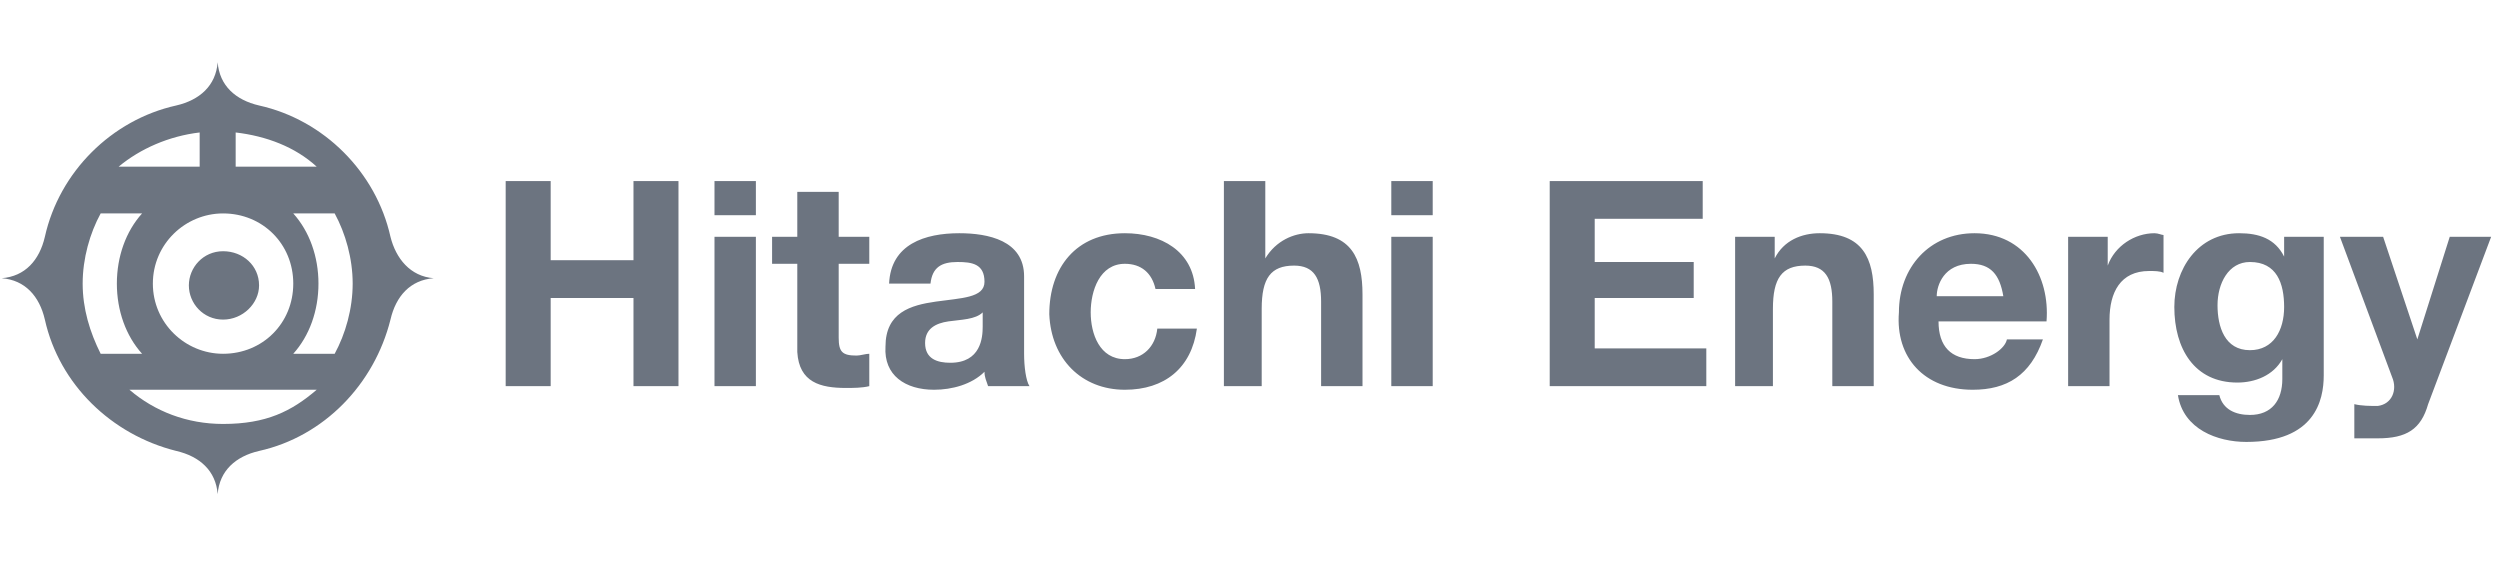 <svg width="215" height="50" viewBox="0 0 215 50" fill="none" xmlns="http://www.w3.org/2000/svg">
<g clip-path="url(#clip0_18173_138987)">
<g clip-path="url(#clip1_18173_138987)">
<path d="M47.358 33.209V25.627H54.479V33.209H58.349V15.569H54.479V22.378H47.358V15.569H43.488V33.209H47.358ZM65.006 18.355V15.569H61.446V18.509H65.006V18.355ZM65.006 33.209V20.366H61.446V33.209H65.006ZM72.746 33.364C73.365 33.364 74.14 33.364 74.759 33.209V30.424C74.449 30.424 73.985 30.579 73.675 30.579C72.437 30.579 72.127 30.27 72.127 29.032V22.687H74.759V20.366H72.127V16.498H68.567V20.366H66.399V22.687H68.567V30.27C68.721 32.9 70.579 33.364 72.746 33.364ZM80.332 33.519C81.88 33.519 83.583 33.055 84.666 31.972C84.666 32.436 84.821 32.745 84.976 33.209H88.536C88.227 32.745 88.072 31.507 88.072 30.424V23.77C88.072 20.676 84.976 20.057 82.499 20.057C79.558 20.057 76.616 20.985 76.462 24.389H80.022C80.177 22.997 80.951 22.532 82.344 22.532C83.583 22.532 84.666 22.687 84.666 24.235C84.666 25.627 82.654 25.627 80.487 25.937C78.319 26.246 76.152 26.865 76.152 29.805C75.997 32.281 77.855 33.519 80.332 33.519ZM81.725 31.198C80.641 31.198 79.558 30.888 79.558 29.496C79.558 28.258 80.487 27.794 81.57 27.639C82.654 27.484 83.892 27.484 84.511 26.865V28.103C84.511 29.032 84.357 31.198 81.725 31.198ZM96.741 33.519C100.147 33.519 102.469 31.662 102.933 28.258H99.528C99.373 29.805 98.289 30.888 96.741 30.888C94.574 30.888 93.8 28.722 93.8 26.865C93.8 25.008 94.574 22.687 96.741 22.687C98.134 22.687 99.063 23.461 99.373 24.854H102.778C102.624 21.604 99.837 20.057 96.741 20.057C92.561 20.057 90.239 22.997 90.239 27.02C90.394 30.888 93.026 33.519 96.741 33.519ZM108.506 33.209V26.556C108.506 23.925 109.28 22.842 111.293 22.842C112.995 22.842 113.615 23.925 113.615 25.937V33.209H117.175V25.318C117.175 22.223 116.246 20.057 112.531 20.057C111.293 20.057 109.745 20.676 108.816 22.223V15.569H105.255V33.209H108.506ZM123.213 18.355V15.569H119.652V18.509H123.213V18.355ZM123.213 33.209V20.366H119.652V33.209H123.213ZM146.743 33.209V29.96H137.145V25.627H145.659V22.532H137.145V18.819H146.433V15.569H133.275V33.209H146.743ZM152.471 33.209V26.556C152.471 23.925 153.245 22.842 155.257 22.842C156.96 22.842 157.579 23.925 157.579 25.937V33.209H161.14V25.318C161.14 22.223 160.211 20.057 156.496 20.057C154.947 20.057 153.399 20.676 152.625 22.223V20.366H149.22V33.209H152.471ZM169.654 33.519C172.595 33.519 174.608 32.281 175.691 29.186H172.595C172.44 29.96 171.202 30.888 169.809 30.888C167.796 30.888 166.713 29.805 166.713 27.639H176.001C176.31 23.77 174.143 20.057 169.809 20.057C165.939 20.057 163.307 22.997 163.307 26.865C162.997 30.734 165.474 33.519 169.654 33.519ZM172.286 25.473H166.558C166.558 24.544 167.177 22.687 169.499 22.687C171.202 22.687 171.976 23.616 172.286 25.473ZM181.419 33.209V27.484C181.419 25.163 182.348 23.306 184.825 23.306C185.289 23.306 185.754 23.306 186.063 23.461V20.211C185.908 20.211 185.599 20.057 185.289 20.057C183.586 20.057 181.883 21.14 181.264 22.842V20.366H177.859V33.209H181.419ZM193.184 38.006C199.067 38.006 199.841 34.447 199.841 32.281V20.366H196.435V22.068C195.661 20.521 194.268 20.057 192.565 20.057C189.004 20.057 186.992 23.151 186.992 26.401C186.992 29.96 188.695 32.9 192.41 32.9C193.958 32.9 195.506 32.281 196.28 30.888V32.59C196.28 34.447 195.351 35.685 193.494 35.685C192.255 35.685 191.172 35.221 190.862 33.983H187.302C187.766 36.923 190.707 38.006 193.184 38.006ZM193.494 30.115C191.327 30.115 190.707 28.103 190.707 26.246C190.707 24.389 191.636 22.532 193.494 22.532C195.816 22.532 196.435 24.389 196.435 26.401C196.435 28.413 195.506 30.115 193.494 30.115ZM204.485 37.697C206.962 37.697 208.2 36.923 208.819 34.757L214.238 20.366H210.677L207.891 29.186L204.949 20.366H201.234L205.723 32.436C206.188 33.519 205.723 34.757 204.485 34.912C203.866 34.912 203.092 34.912 202.472 34.757V37.697C203.092 37.697 203.866 37.697 204.485 37.697Z" fill="#2E3A4B" fill-opacity="0.7"/>
<path fill-rule="evenodd" clip-rule="evenodd" d="M28.782 30.425C29.71 28.723 30.33 26.556 30.33 24.39C30.33 22.224 29.71 20.057 28.782 18.355H25.221C26.614 19.903 27.388 22.069 27.388 24.39C27.388 26.711 26.614 28.878 25.221 30.425H28.782ZM12.218 30.425C10.824 28.878 10.05 26.711 10.05 24.39C10.05 22.069 10.824 19.903 12.218 18.355H8.657C7.728 20.057 7.109 22.224 7.109 24.39C7.109 26.556 7.728 28.568 8.657 30.425H12.218ZM19.184 27.485C20.887 27.485 22.28 26.092 22.28 24.545C22.28 22.843 20.887 21.605 19.184 21.605C17.481 21.605 16.242 22.997 16.242 24.545C16.242 26.092 17.481 27.485 19.184 27.485ZM19.184 36.46C22.899 36.46 25.066 35.377 27.234 33.52H11.134C13.301 35.377 16.088 36.46 19.184 36.46ZM20.267 14.332H27.234C25.376 12.63 22.899 11.701 20.267 11.392V14.332ZM10.205 14.332H17.171V11.392C14.54 11.701 12.063 12.785 10.205 14.332ZM19.184 30.425C22.59 30.425 25.221 27.794 25.221 24.39C25.221 20.986 22.59 18.355 19.184 18.355C15.933 18.355 13.146 20.986 13.146 24.39C13.146 27.794 15.933 30.425 19.184 30.425ZM22.28 9.071C27.853 10.309 32.342 14.796 33.581 20.367C34.045 22.224 35.283 23.771 37.296 23.926C35.283 24.081 34.045 25.473 33.581 27.485C32.187 33.056 27.853 37.543 22.28 38.781C20.267 39.245 18.874 40.483 18.719 42.495C18.565 40.483 17.171 39.245 15.159 38.781C9.586 37.388 5.097 33.056 3.858 27.485C3.394 25.473 2.155 24.081 0.143 23.926C2.155 23.771 3.394 22.378 3.858 20.367C5.097 14.796 9.586 10.309 15.159 9.071C17.171 8.607 18.565 7.369 18.719 5.357C18.874 7.369 20.267 8.607 22.28 9.071Z" fill="#2E3A4B" fill-opacity="0.7"/>
</g>
</g>
<defs>
<clipPath id="clip0_18173_138987">
<rect width="214.286" height="50" fill="white" transform="translate(0.143)"/>
</clipPath>
<clipPath id="clip1_18173_138987">
<rect width="215.179" height="37.137" fill="white" transform="translate(0.143 5.357)"/>
</clipPath>
</defs>
</svg>
